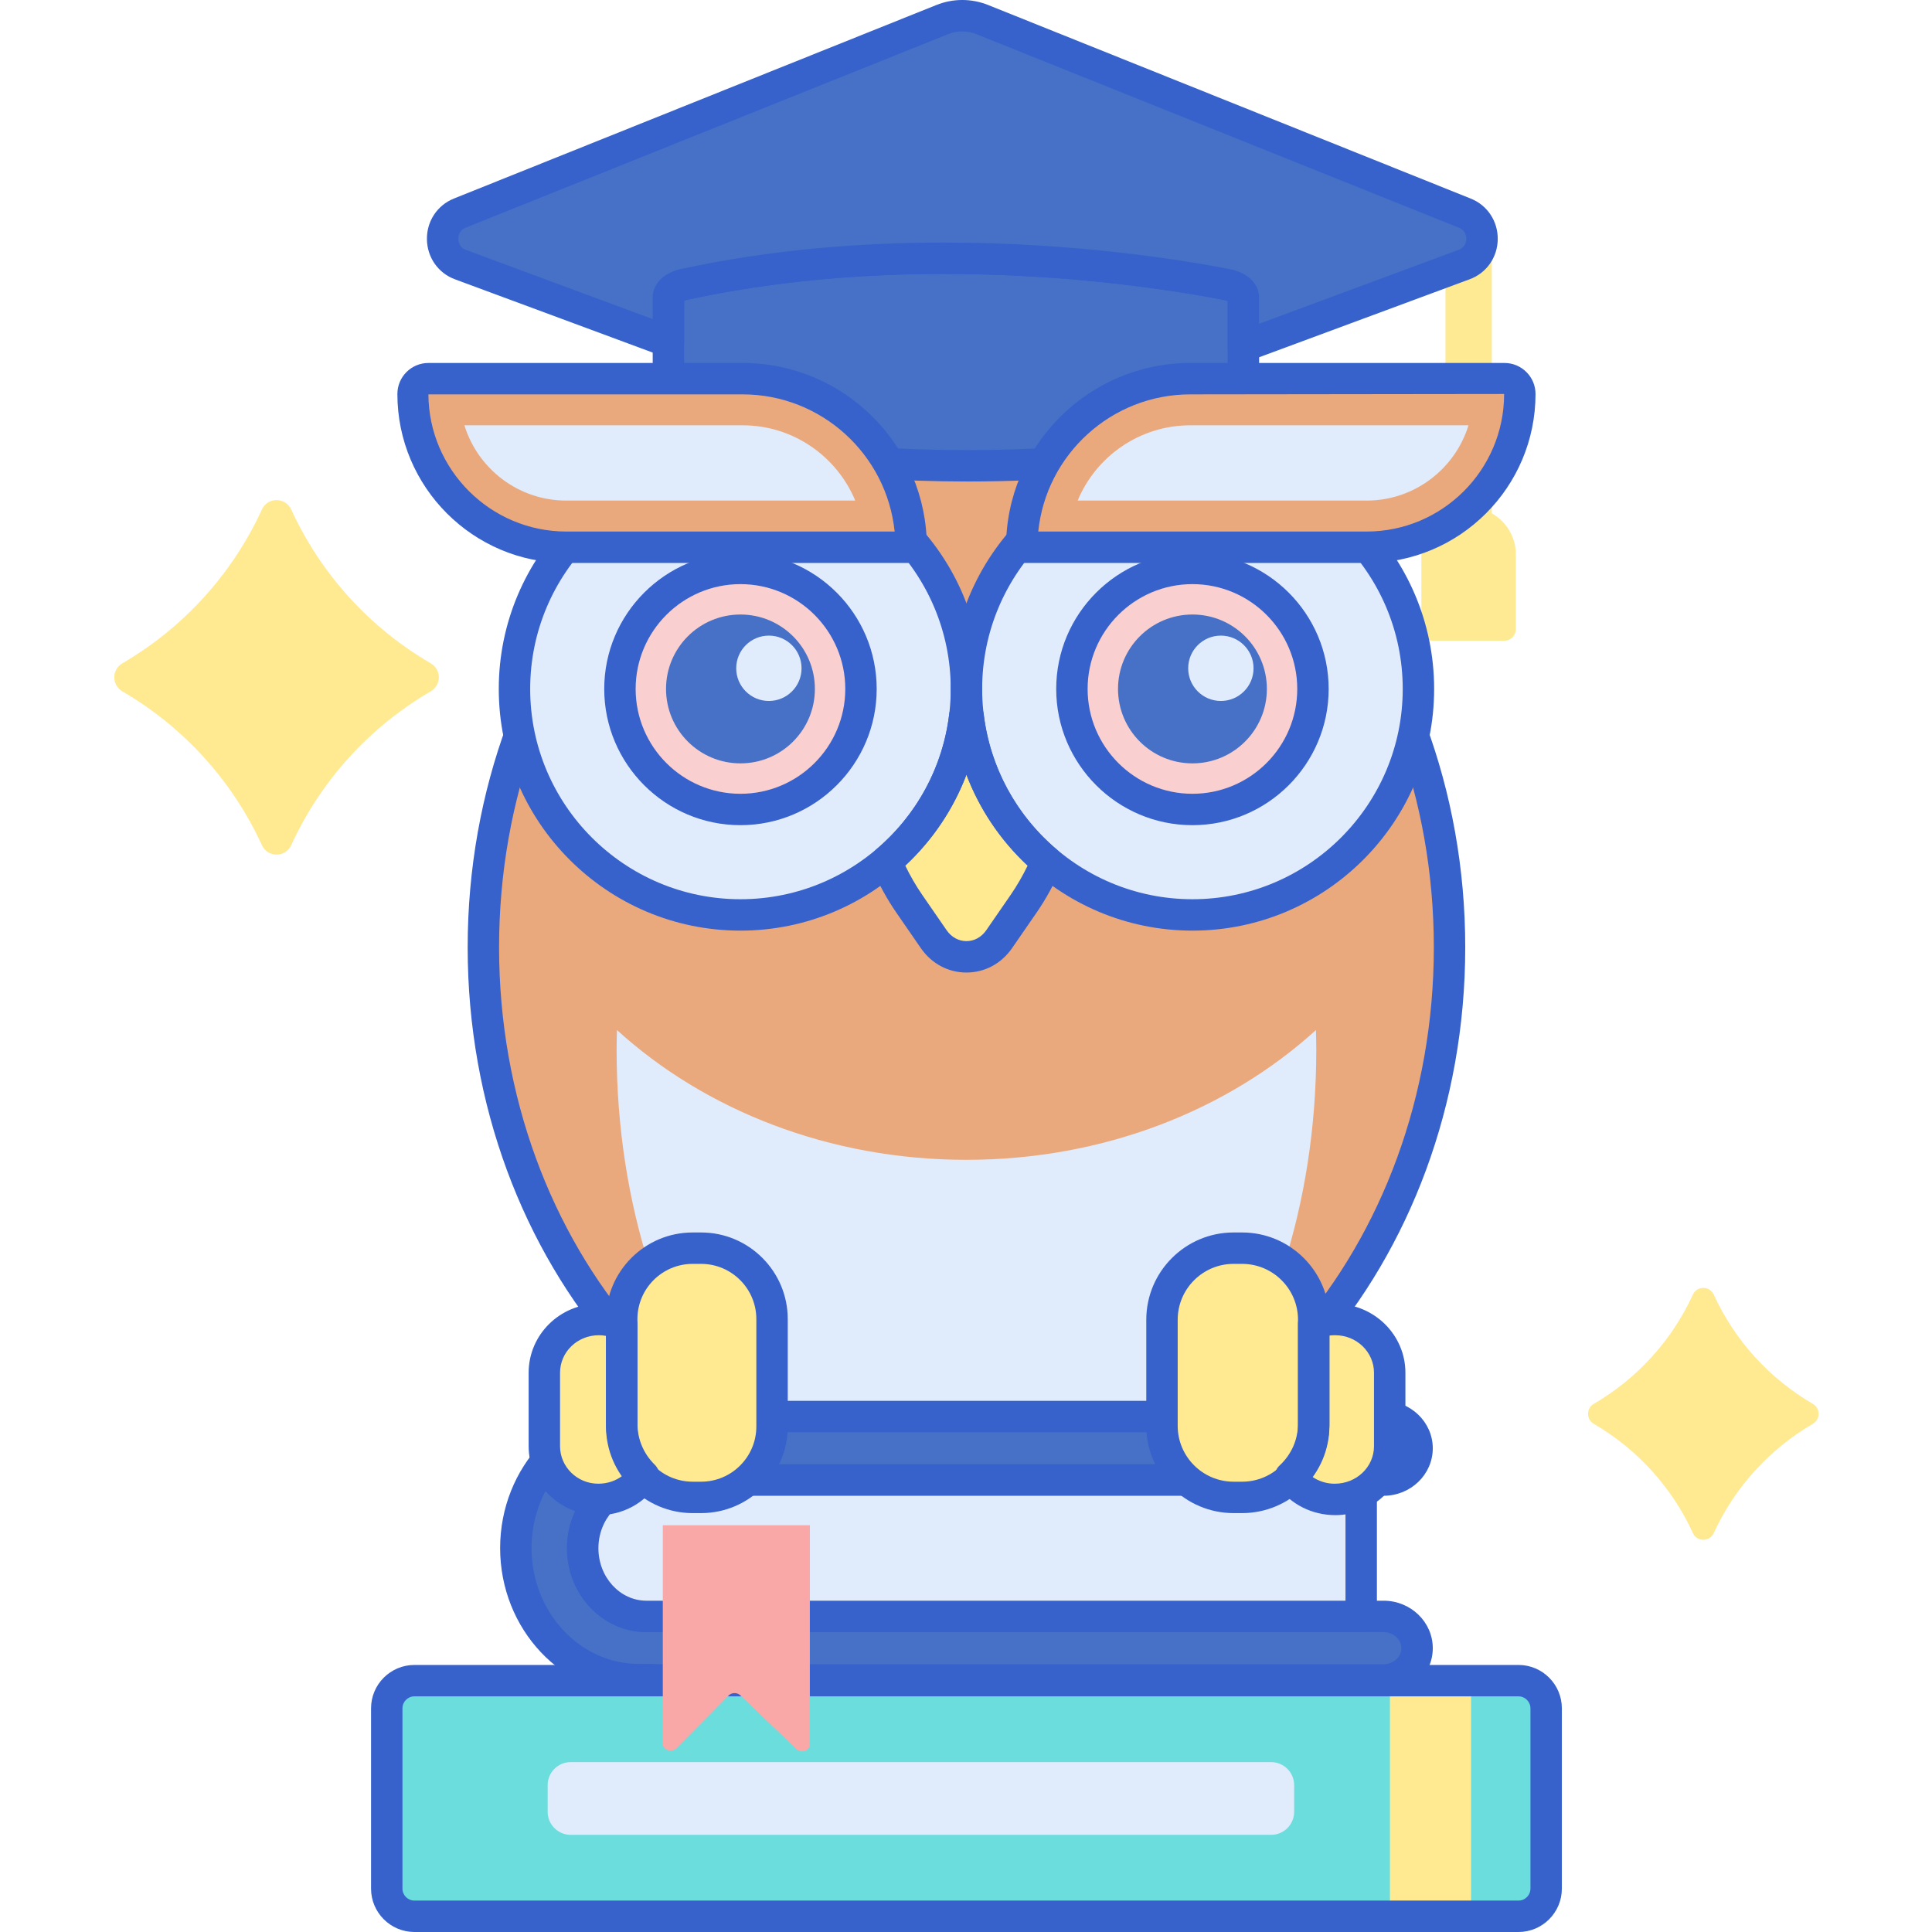 <svg height="492pt" viewBox="-29 0 492 492.11" width="492pt" xmlns="http://www.w3.org/2000/svg"><path d="m340.164 241.305c0-78.402-55.09-141.957-123.051-141.957-67.957 0-123.047 63.555-123.047 141.957 0 78.398 55.09 141.957 123.047 141.957 67.961 0 123.051-63.559 123.051-141.957zm0 0" fill="#eaa97d"/><path d="m217.113 99.344c-59.012 0-108.297 47.938-120.258 111.887 11.895 48.109 61.188 84.191 120.258 84.191 59.074 0 108.367-36.082 120.258-84.191-11.957-63.949-61.246-111.887-120.258-111.887zm0 0" fill="#eaa97d"/><path d="m217.113 383.262c20.832 0 40.445-5.992 57.641-16.535 19.234-23.926 31.469-59.547 31.469-99.289 0-1.699-.043-3.387-.086-5.07-22.395 20.367-53.988 33.059-89.023 33.059-35.031 0-66.625-12.695-89.02-33.059-.043 1.684-.086 3.371-.086 5.07 0 39.742 12.234 75.363 31.469 99.289 17.195 10.543 36.805 16.535 57.637 16.535zm0 0" fill="#e0ebfc"/><path d="m217.113 387.262c-70.051 0-127.047-65.477-127.047-145.957 0-80.484 56.996-145.957 127.047-145.957 70.055 0 127.051 65.473 127.051 145.957 0 80.48-56.996 145.957-127.051 145.957zm0-283.914c-65.641 0-119.047 61.887-119.047 137.957 0 76.07 53.406 137.957 119.047 137.957 65.645 0 119.051-61.887 119.051-137.957 0-76.074-53.406-137.957-119.051-137.957zm0 0" fill="#3762cc"/><path d="m76.5 428.09h281.23c3.887 0 7.043 3.152 7.043 7.043v45.934c0 3.891-3.156 7.043-7.043 7.043h-281.23c-3.891 0-7.043-3.152-7.043-7.043v-45.934c0-3.891 3.152-7.043 7.043-7.043zm0 0" fill="#6bdddd"/><path d="m345.652 488.109h-20.668v-60.02h20.668zm0 0" fill="#ffea92"/><path d="m357.73 492.109h-281.23c-6.09 0-11.043-4.957-11.043-11.043v-45.934c0-6.09 4.953-11.043 11.043-11.043h281.23c6.09 0 11.043 4.957 11.043 11.043v45.934c0 6.09-4.953 11.043-11.043 11.043zm-281.23-60.02c-1.676 0-3.043 1.367-3.043 3.043v45.934c0 1.68 1.367 3.043 3.043 3.043h281.23c1.676 0 3.043-1.367 3.043-3.043v-45.934c0-1.676-1.367-3.043-3.043-3.043zm0 0" fill="#3762cc"/><path d="m116.312 448.836h178.41c3.238 0 5.867 2.629 5.867 5.871v6.785c0 3.242-2.629 5.871-5.867 5.871h-178.41c-3.242 0-5.871-2.629-5.871-5.871v-6.785c0-3.242 2.629-5.871 5.871-5.871zm0 0" fill="#e0ebfc"/><path d="m139.418 427.906c-.828 0-1.645-.031-2.457-.082l-3.289.004c-17.277 0-31.336-15.031-31.336-33.508 0-18.473 14.059-33.504 31.336-33.504h189.707c4.695 0 8.516 3.629 8.516 8.09s-3.82 8.09-8.516 8.09h-187.77c-8.953 0-16.238 7.789-16.238 17.363s7.285 17.363 16.238 17.363h187.766c4.699 0 8.52 3.629 8.52 8.09s-3.82 8.09-8.52 8.09h-183.957zm0 0" fill="#4671c6"/><path d="m323.375 431.906h-183.957c-.863 0-1.723-.035-2.574-.082l-3.168.004c-19.492 0-35.34-16.824-35.34-37.504 0-20.684 15.848-37.508 35.332-37.508h189.707c6.902 0 12.52 5.426 12.52 12.09 0 6.668-5.617 12.09-12.52 12.09h-187.766c-6.75 0-12.238 5.996-12.238 13.367 0 7.367 5.488 13.363 12.238 13.363h187.766c6.902 0 12.52 5.426 12.52 12.09 0 6.668-5.617 12.09-12.52 12.09zm-186.418-8.082c.082 0 .16 0 .242.008.734.043 1.473.074 2.219.074h183.957c2.492 0 4.52-1.836 4.52-4.09 0-2.258-2.027-4.09-4.52-4.09h-187.766c-11.16 0-20.238-9.586-20.238-21.367s9.078-21.363 20.238-21.363h187.766c2.492 0 4.52-1.836 4.52-4.09 0-2.258-2.027-4.09-4.52-4.09h-189.707c-15.07 0-27.332 13.234-27.332 29.504 0 16.27 12.262 29.508 27.332 29.508l3.285-.008c0 .004.004.004.004.004zm0 0" fill="#3762cc"/><path d="m135.609 376.996c-8.953 0-16.238 7.793-16.238 17.367s7.285 17.363 16.238 17.363h182.055v-34.73zm0 0" fill="#e0ebfc"/><path d="m317.664 415.727h-182.055c-11.16 0-20.238-9.586-20.238-21.367s9.078-21.363 20.238-21.363h182.055c2.207 0 4 1.793 4 4v34.727c0 2.211-1.793 4.004-4 4.004zm-182.055-34.73c-6.75 0-12.238 5.996-12.238 13.367 0 7.367 5.488 13.363 12.238 13.363h178.055v-26.727h-178.055zm0 0" fill="#3762cc"/><path d="m350.922 130.754v-69.848c0-3.262-2.641-5.91-5.895-5.91-3.258 0-5.895 2.648-5.895 5.91v69.848c-3.664 2.059-6.145 5.977-6.145 10.477v19.02c0 1.629 1.32 2.945 2.941 2.945h18.191c1.629 0 2.945-1.32 2.945-2.945v-19.02c0-4.5-2.48-8.418-6.145-10.477zm0 0" fill="#ffea94"/><path d="m217.113 182.418h-25.785v11.309c0 13.125 3.93 25.902 11.219 36.461l6.234 9.031c4.141 5.996 12.531 5.996 16.668 0l6.234-9.031c7.289-10.559 11.223-23.336 11.223-36.461v-11.309zm0 0" fill="#ffea92"/><path d="m217.113 175.484c0 31.793-25.77 57.562-57.562 57.562s-57.562-25.77-57.562-57.562 25.77-57.566 57.562-57.566 57.562 25.773 57.562 57.566zm0 0" fill="#e0ebfc"/><path d="m190.25 175.484c0 16.953-13.742 30.699-30.699 30.699-16.953 0-30.699-13.746-30.699-30.699 0-16.957 13.746-30.699 30.699-30.699 16.957 0 30.699 13.742 30.699 30.699zm0 0" fill="#f9cfcf"/><path d="m178.508 175.484c0 10.469-8.488 18.957-18.957 18.957s-18.957-8.488-18.957-18.957c0-10.473 8.488-18.957 18.957-18.957s18.957 8.484 18.957 18.957zm0 0" fill="#4671c6"/><path d="m332.242 175.484c0 31.793-25.773 57.562-57.562 57.562-31.793 0-57.566-25.77-57.566-57.562s25.773-57.566 57.566-57.566c31.789 0 57.562 25.773 57.562 57.566zm0 0" fill="#e0ebfc"/><path d="m305.375 175.484c0 16.953-13.742 30.699-30.699 30.699-16.953 0-30.699-13.746-30.699-30.699 0-16.957 13.746-30.699 30.699-30.699 16.957 0 30.699 13.742 30.699 30.699zm0 0" fill="#f9cfcf"/><path d="m293.637 175.484c0 10.469-8.488 18.957-18.957 18.957-10.473 0-18.957-8.488-18.957-18.957 0-10.473 8.484-18.957 18.957-18.957 10.469 0 18.957 8.484 18.957 18.957zm0 0" fill="#4671c6"/><path d="m175.113 170.223c0 4.598-3.727 8.324-8.324 8.324-4.594 0-8.32-3.727-8.32-8.324s3.727-8.324 8.32-8.324c4.598 0 8.324 3.727 8.324 8.324zm0 0" fill="#e0ebfc"/><path d="m290.242 170.223c0 4.598-3.727 8.324-8.324 8.324-4.598 0-8.324-3.727-8.324-8.324s3.727-8.324 8.324-8.324c4.598 0 8.324 3.727 8.324 8.324zm0 0" fill="#e0ebfc"/><g fill="#3762cc"><path d="m159.551 237.047c-33.945 0-61.562-27.617-61.562-61.562s27.617-61.562 61.562-61.562c33.945 0 61.562 27.617 61.562 61.562 0 33.949-27.617 61.562-61.562 61.562zm0-115.125c-29.535 0-53.562 24.031-53.562 53.562 0 29.535 24.027 53.562 53.562 53.562 29.535 0 53.562-24.027 53.562-53.562 0-29.531-24.027-53.562-53.562-53.562zm0 0"/><path d="m159.551 210.184c-19.133 0-34.699-15.566-34.699-34.699s15.566-34.703 34.699-34.703c19.133 0 34.699 15.566 34.699 34.703 0 19.133-15.566 34.699-34.699 34.699zm0-61.398c-14.723 0-26.699 11.977-26.699 26.699 0 14.727 11.977 26.703 26.699 26.703 14.723 0 26.699-11.977 26.699-26.703 0-14.723-11.977-26.699-26.699-26.699zm0 0"/><path d="m274.68 237.047c-33.945 0-61.566-27.617-61.566-61.562s27.621-61.562 61.566-61.562c33.945 0 61.562 27.617 61.562 61.562 0 33.949-27.621 61.562-61.562 61.562zm0-115.125c-29.535 0-53.566 24.027-53.566 53.562 0 29.539 24.031 53.562 53.566 53.562 29.531 0 53.562-24.027 53.562-53.562 0-29.531-24.031-53.562-53.562-53.562zm0 0"/><path d="m274.676 210.184c-19.133 0-34.699-15.566-34.699-34.699s15.566-34.703 34.699-34.703c19.137 0 34.699 15.566 34.699 34.703 0 19.133-15.562 34.699-34.699 34.699zm0-61.398c-14.723 0-26.699 11.977-26.699 26.699 0 14.727 11.977 26.703 26.699 26.703 14.723 0 26.699-11.977 26.699-26.703 0-14.723-11.973-26.699-26.699-26.699zm0 0"/><path d="m217.113 247.719c-4.656 0-8.895-2.27-11.625-6.227l-6.234-9.031c-2.359-3.422-4.469-7.262-6.258-11.402-.703-1.621-.258-3.508 1.09-4.645 10.395-8.781 17.012-21.023 18.625-34.469.242-2.012 1.949-3.527 3.973-3.527h.863c2.023 0 3.73 1.516 3.973 3.527 1.617 13.449 8.23 25.691 18.629 34.469 1.348 1.137 1.789 3.027 1.09 4.645-1.793 4.141-3.898 7.98-6.262 11.402l-6.234 9.031c-2.73 3.957-6.969 6.227-11.629 6.227zm-15.578-27.223c1.297 2.664 2.738 5.152 4.301 7.422l6.234 9.031c1.215 1.762 3.055 2.77 5.043 2.77s3.828-1.008 5.043-2.77l6.234-9.031c1.562-2.27 3.004-4.758 4.301-7.422-6.961-6.492-12.262-14.41-15.582-23.164-3.309 8.754-8.609 16.672-15.574 23.164zm0 0"/></g><path d="m283.445 72.48c-16.301-3.188-77.352-13.305-138.262-.027-2.414.523-3.984 1.844-3.984 3.281v32.887c0 1.496 1.668 2.824 4.215 3.32 16.297 3.188 77.352 13.305 138.258.027 2.418-.523 3.988-1.844 3.988-3.281v-32.887c0-1.496-1.672-2.824-4.215-3.32zm0 0" fill="#4671c6"/><path d="m217.469 122.645c-34.25 0-62.047-4.672-72.82-6.777-4.523-.883-7.449-3.727-7.449-7.246v-32.82c0-3.488 2.801-6.312 7.133-7.258 61.332-13.367 122.574-3.371 139.879.012 4.527.883 7.449 3.727 7.449 7.246v32.82c0 3.488-2.801 6.312-7.133 7.258-23.152 5.047-46.293 6.762-67.059 6.766zm-72.27-14.922c.223.098.547.211.98.293 16.926 3.309 76.809 13.094 136.641.047.363-.082.637-.18.836-.266v-31.102c-.223-.098-.547-.207-.98-.293-16.926-3.305-76.809-13.09-136.641-.043-.363.078-.637.176-.836.266zm138.836-30.809h.023zm0 0" fill="#3762cc"/><path d="m319.031 139.391h-87.832c0-23.711 19.223-42.938 42.941-42.938h80.023c2.156 0 3.902 1.746 3.902 3.902 0 21.559-17.477 39.035-39.035 39.035zm0 0" fill="#eaa97d"/><path d="m245.441 127.508c4.676-11.246 15.781-19.176 28.699-19.176h70.852c-3.414 11.094-13.762 19.176-25.961 19.176zm0 0" fill="#e0ebfc"/><path d="m115.199 139.391h87.832c0-23.711-19.223-42.938-42.941-42.938h-80.023c-2.156 0-3.902 1.746-3.902 3.902 0 21.559 17.477 39.035 39.035 39.035zm0 0" fill="#eaa97d"/><path d="m115.199 127.508c-12.199 0-22.543-8.086-25.961-19.176h70.852c12.922 0 24.023 7.93 28.699 19.176zm0 0" fill="#e0ebfc"/><path d="m319.031 143.391h-87.832c-2.207 0-4-1.789-4-4 0-25.883 21.055-46.938 46.941-46.938h80.023c4.355 0 7.902 3.543 7.902 7.902 0 23.73-19.305 43.035-43.035 43.035zm-83.625-8h83.625c19.32 0 35.035-15.715 35.035-35.035l-79.926.098c-20.121 0-36.73 15.34-38.734 34.938zm0 0" fill="#3762cc"/><path d="m203.031 143.391h-87.832c-23.73 0-43.035-19.305-43.035-43.035 0-4.359 3.543-7.902 7.902-7.902h80.023c25.883 0 46.941 21.055 46.941 46.938 0 2.211-1.793 4-4 4zm-122.965-42.938c.098 19.219 15.816 34.938 35.133 34.938h83.625c-2.008-19.598-18.613-34.938-38.734-34.938zm0 0" fill="#3762cc"/><path d="m149.531 381.41h-2.156c-9.98 0-18.066-8.09-18.066-18.07v-27.344c0-9.98 8.09-18.066 18.066-18.066h2.156c9.98 0 18.066 8.09 18.066 18.066v27.344c0 9.98-8.086 18.07-18.066 18.07zm0 0" fill="#ffea92"/><path d="m287.332 381.41h-2.176c-10.07 0-18.234-8.164-18.234-18.234v-27.016c0-10.07 8.164-18.234 18.234-18.234h2.176c10.07 0 18.234 8.164 18.234 18.234v27.016c0 10.07-8.164 18.234-18.234 18.234zm0 0" fill="#ffea92"/><path d="m311.762 381.926h-1.57c-7.27 0-13.164-5.891-13.164-13.16v-19.5c0-7.27 5.895-13.164 13.164-13.164h1.57c7.266 0 13.16 5.891 13.16 13.164v19.5c0 7.27-5.895 13.16-13.16 13.16zm0 0" fill="#ffea92"/><path d="m122.641 381.926h1.555c7.203 0 13.043-5.84 13.043-13.043v-19.738c0-7.199-5.84-13.039-13.043-13.039h-1.555c-7.203 0-13.043 5.84-13.043 13.039v19.738c0 7.203 5.84 13.043 13.043 13.043zm0 0" fill="#ffea92"/><path d="m149.531 385.41h-2.156c-12.168 0-22.07-9.902-22.07-22.07v-27.344c0-12.168 9.898-22.066 22.07-22.066h2.156c12.168 0 22.066 9.898 22.066 22.066v27.344c0 12.168-9.898 22.07-22.066 22.07zm-2.156-63.48c-7.758 0-14.07 6.309-14.07 14.066v27.344c0 7.762 6.312 14.07 14.07 14.07h2.156c7.754 0 14.066-6.309 14.066-14.07v-27.344c0-7.758-6.312-14.066-14.066-14.066zm0 0" fill="#3762cc"/><path d="m287.332 385.41h-2.176c-12.258 0-22.234-9.973-22.234-22.234v-27.016c0-12.258 9.977-22.23 22.234-22.23h2.176c12.258 0 22.234 9.973 22.234 22.23v27.016c0 12.258-9.977 22.234-22.234 22.234zm-2.176-63.48c-7.848 0-14.234 6.383-14.234 14.23v27.016c0 7.852 6.387 14.234 14.234 14.234h2.176c7.848 0 14.234-6.383 14.234-14.234v-27.016c0-7.848-6.387-14.23-14.234-14.23zm0 0" fill="#3762cc"/><path d="m311.059 385.926c-5.91 0-11.34-2.754-14.695-7.359-1.188-1.633-.969-3.902.508-5.281 3.031-2.82 4.695-6.605 4.695-10.66v-25.48c0-1.625.988-3.094 2.492-3.707 2.18-.887 4.477-1.336 6.836-1.336h.168c9.848 0 17.863 7.875 17.863 17.559v18.707c-.004 9.684-8.016 17.559-17.867 17.559zm-5.977-9.848c1.672 1.184 3.703 1.848 5.812 1.848 5.602 0 10.027-4.289 10.027-9.555v-18.711c0-5.27-4.422-9.555-9.863-9.555h-.164c-.449 0-.891.027-1.328.086v22.438c0 4.918-1.57 9.574-4.484 13.449zm0 0" fill="#3762cc"/><path d="m123.5 385.926c-9.941 0-17.902-7.875-17.902-17.555v-18.711c0-9.68 7.961-17.555 17.738-17.555 2.754 0 5.273.555 7.648 1.652 1.418.652 2.324 2.07 2.324 3.629v25.238c0 3.949 1.562 7.66 4.402 10.453 1.379 1.359 1.59 3.508.5 5.105-3.309 4.848-8.809 7.742-14.711 7.742zm0-45.824c-5.531 0-9.902 4.289-9.902 9.559v18.707c0 5.27 4.371 9.555 9.738 9.555 2.352 0 4.52-.75 6.234-2.086-2.77-3.832-4.262-8.402-4.262-13.211v-22.355c-.598-.109-1.199-.168-1.809-.168zm0 0" fill="#3762cc"/><path d="m37.652 129.777c-7.52 16.426-19.988 30.113-35.508 39.16-2.785 1.621-2.785 5.559 0 7.184 15.52 9.043 27.992 22.73 35.508 39.16 1.457 3.191 6.008 3.191 7.469 0 7.52-16.43 19.984-30.121 35.508-39.16 2.785-1.625 2.785-5.562 0-7.184-15.523-9.043-27.992-22.73-35.508-39.16-1.461-3.195-6.008-3.195-7.469 0zm0 0" fill="#ffea92"/><path d="m402.152 329.754c-5.34 11.676-14.203 21.398-25.23 27.824-1.977 1.152-1.977 3.953 0 5.105 11.027 6.426 19.891 16.148 25.23 27.824 1.039 2.27 4.27 2.27 5.309 0 5.344-11.676 14.203-21.398 25.23-27.824 1.977-1.152 1.977-3.953 0-5.105-11.027-6.426-19.891-16.148-25.23-27.824-1.039-2.27-4.27-2.27-5.309 0zm0 0" fill="#ffea92"/><path d="m344.098 54.305-122.93-49.312c-3.293-1.32-6.949-1.32-10.242 0l-122.895 49.301c-5.879 2.355-5.77 10.891.168 13.09l53 19.641v-11.289c0-1.438 1.566-2.758 3.984-3.281 60.906-13.277 121.961-3.16 138.262.027 2.543.496 4.215 1.824 4.215 3.32v12.422l56.27-20.852c5.926-2.199 6.035-10.711.168-13.066zm0 0" fill="#4671c6"/><path d="m287.66 92.223c-.809 0-1.605-.246-2.289-.719-1.07-.746-1.711-1.973-1.711-3.281v-11.523c-.227-.098-.551-.211-.984-.293-16.922-3.305-76.801-13.09-136.641-.047-.359.082-.637.18-.836.266v10.398c0 1.309-.637 2.535-1.711 3.285-1.074.746-2.453.922-3.676.465l-52.996-19.637c-4.27-1.582-7.066-5.578-7.129-10.184-.059-4.605 2.633-8.676 6.863-10.375l122.891-49.297c4.262-1.707 8.961-1.711 13.219 0l122.93 49.312c4.223 1.695 6.91 5.762 6.852 10.359s-2.855 8.59-7.117 10.168l-56.27 20.852c-.457.168-.93.25-1.395.25zm-76.266-30.441c34.25 0 62.043 4.668 72.816 6.773 4.527.887 7.449 3.727 7.449 7.242v6.676l50.879-18.852c1.734-.645 1.891-2.289 1.898-2.773.004-.492-.105-2.141-1.832-2.828l-122.926-49.312c-2.344-.941-4.922-.941-7.262 0l-122.895 49.297c-1.734.695-1.844 2.352-1.84 2.844.008.488.164 2.141 1.906 2.789l47.609 17.641v-5.473c0-3.492 2.801-6.316 7.133-7.262 23.152-5.047 46.293-6.762 67.062-6.762zm0 0" fill="#3762cc"/><path d="m139.77 388.508v55.676c0 1.594 2.266 2.332 3.461 1.125l13.324-13.457c.77-.781 2.148-.797 2.945-.035l14.301 13.707c1.211 1.16 3.426.41 3.426-1.16v-55.855zm0 0" fill="#f9a7a7"/></svg>